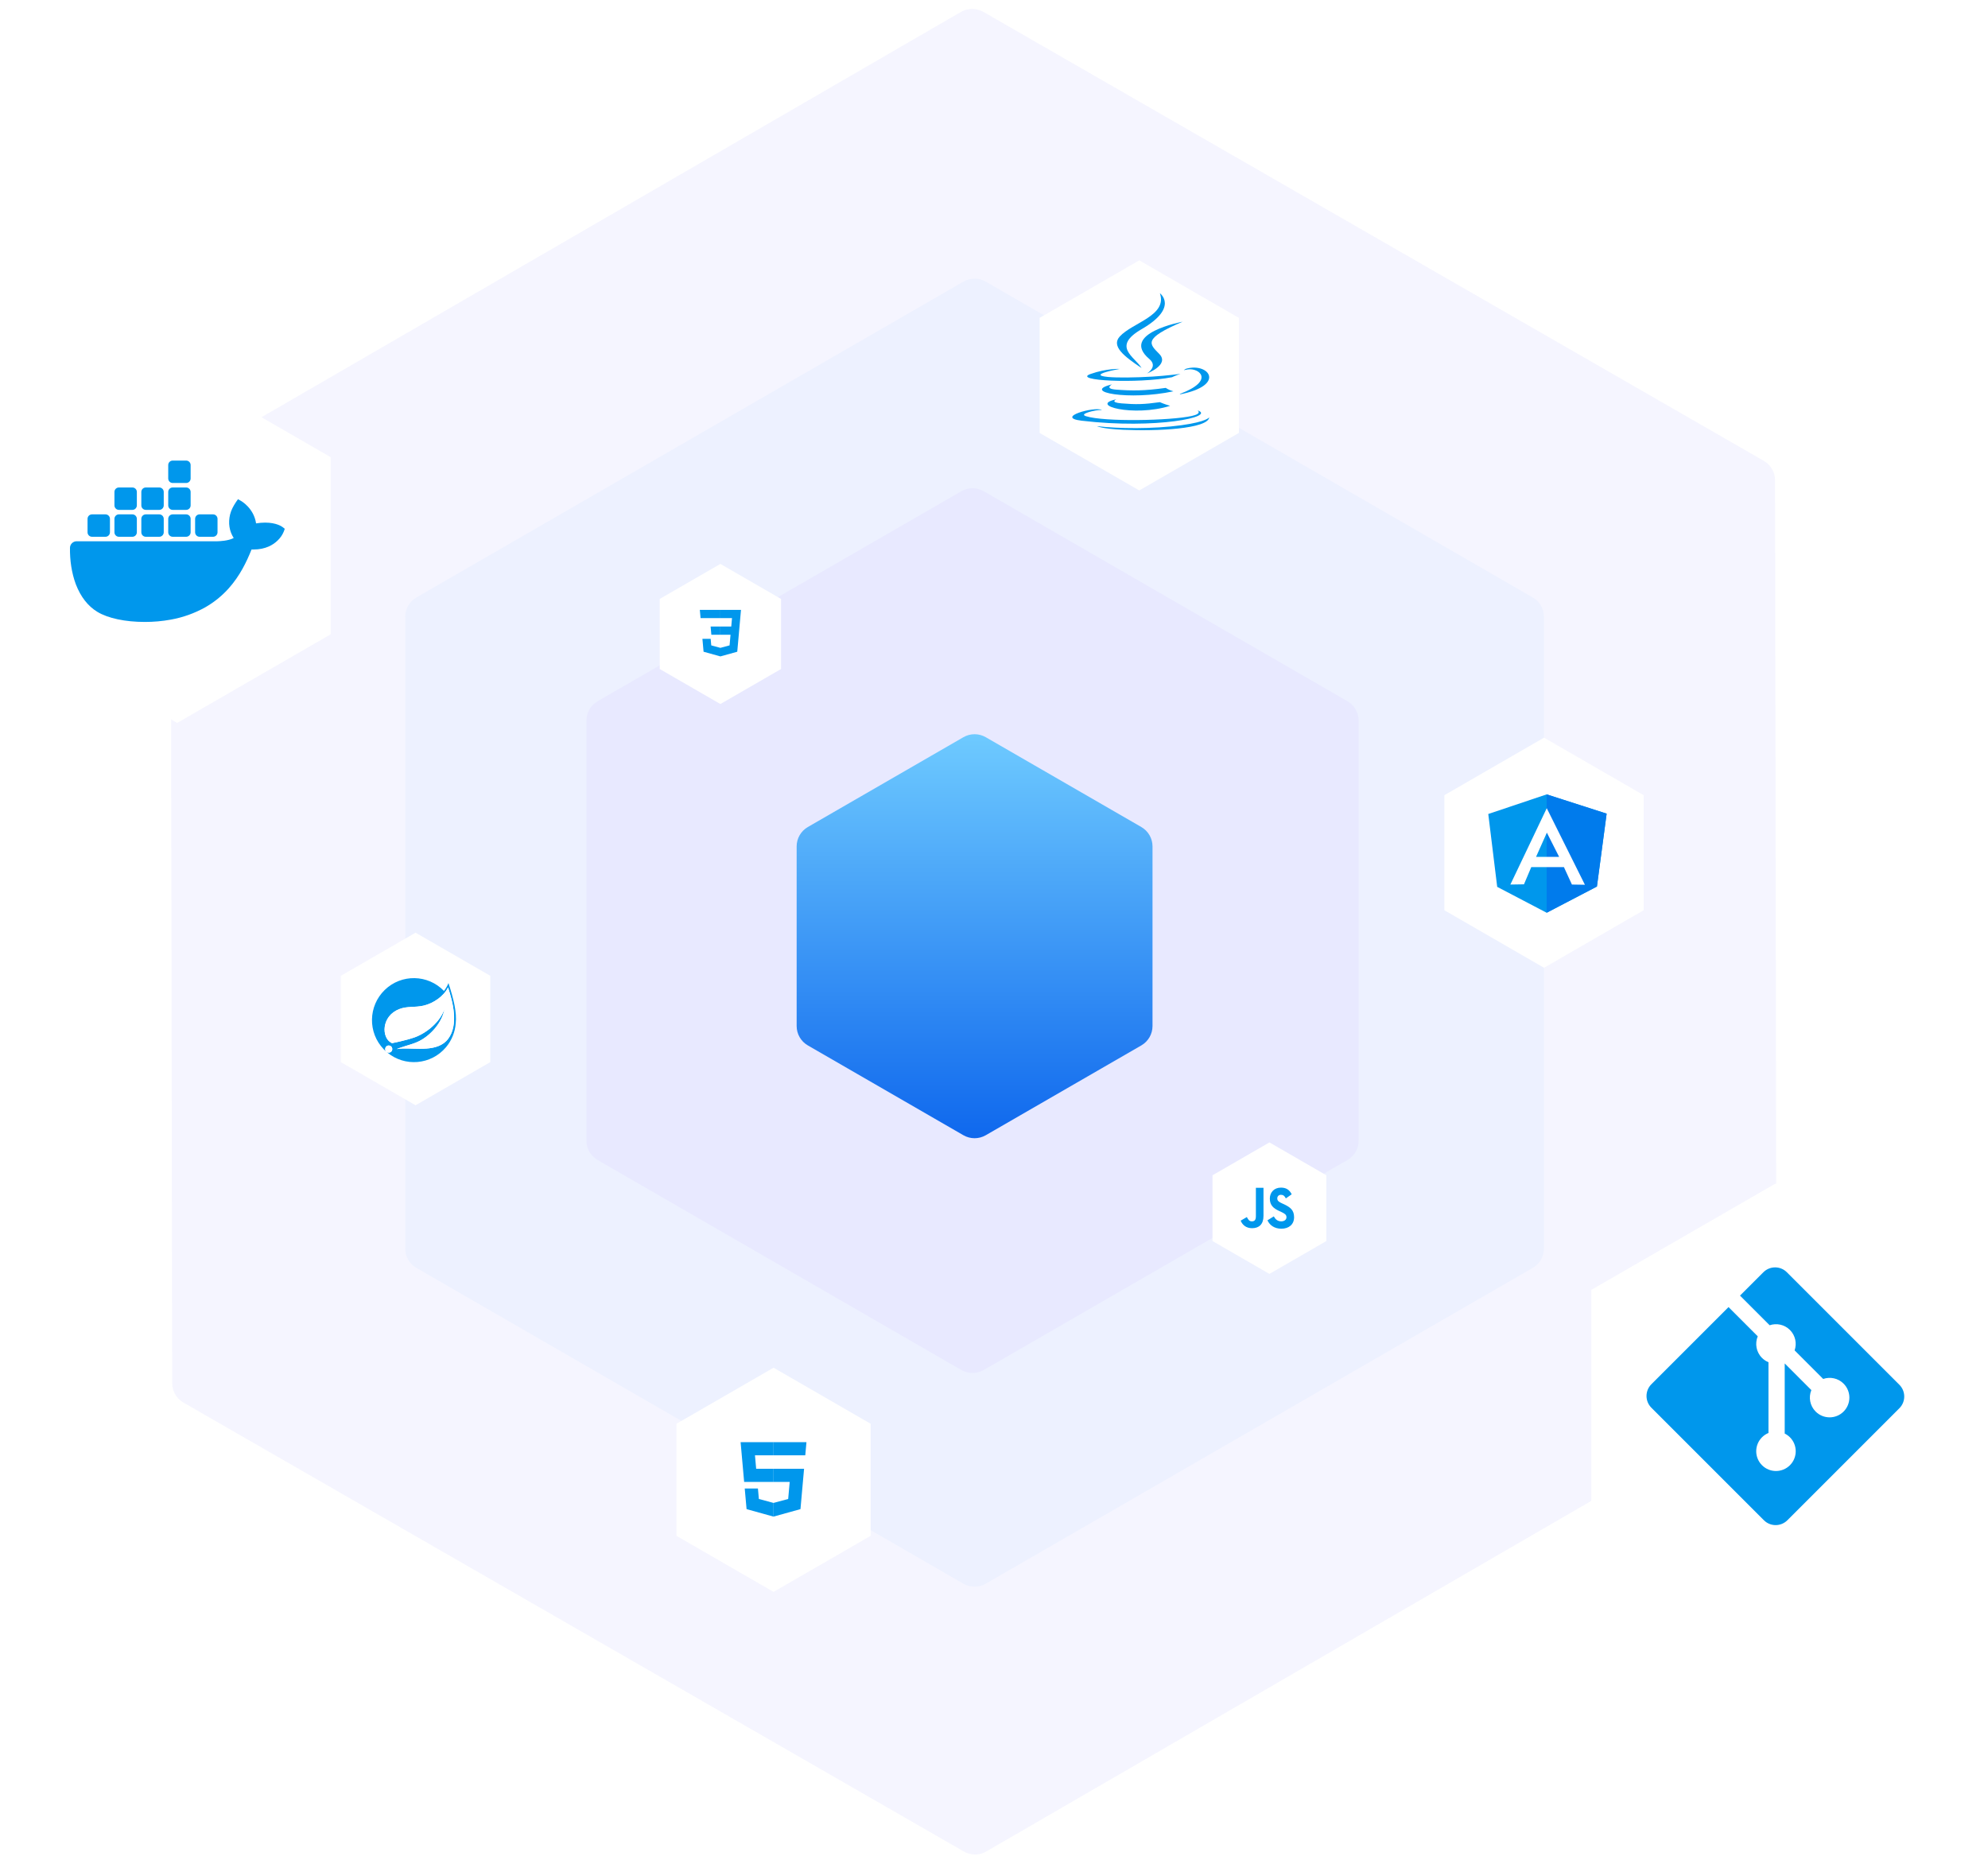 <svg width="561" height="526" viewBox="0 0 561 526" fill="none" xmlns="http://www.w3.org/2000/svg">
<g filter="url(#filter0_d_223_312)">
<path d="M271.182 2.359C273.133 1.229 275.539 1.225 277.493 2.349L497.743 129.049C499.697 130.173 500.903 132.255 500.907 134.509L501.306 388.601C501.31 390.855 500.11 392.941 498.16 394.071L278.31 521.463C276.359 522.593 273.953 522.597 271.999 521.473L51.749 394.773C49.795 393.649 48.589 391.568 48.585 389.313L48.185 135.222C48.182 132.967 49.382 130.882 51.332 129.751L271.182 2.359Z" fill="#F5F5FF"/>
<path d="M271.864 78.475C273.816 77.348 276.222 77.348 278.175 78.475L432.54 167.598C434.492 168.726 435.695 170.809 435.695 173.064V351.309C435.695 353.564 434.492 355.647 432.54 356.775L278.175 445.897C276.222 447.025 273.816 447.025 271.864 445.897L117.498 356.775C115.546 355.647 114.343 353.564 114.343 351.309V173.064C114.343 170.809 115.546 168.726 117.498 167.598L271.864 78.475Z" fill="#EDF1FF"/>
<path d="M271.286 137.614C273.239 136.487 275.644 136.487 277.597 137.614L380.244 196.878C382.197 198.005 383.4 200.088 383.4 202.343V320.87C383.4 323.125 382.197 325.208 380.244 326.336L277.597 385.599C275.644 386.727 273.239 386.727 271.286 385.599L168.638 326.336C166.686 325.208 165.483 323.125 165.483 320.87V202.343C165.483 200.088 166.686 198.005 168.638 196.878L271.286 137.614Z" fill="#E8E9FF"/>
<g filter="url(#filter1_d_223_312)">
<path d="M271.865 206.029C273.817 204.902 276.223 204.902 278.175 206.029L322.076 231.375C324.028 232.502 325.231 234.586 325.231 236.841V287.532C325.231 289.787 324.028 291.87 322.076 292.998L278.175 318.344C276.223 319.471 273.817 319.471 271.865 318.344L227.964 292.998C226.012 291.87 224.809 289.787 224.809 287.532V236.841C224.809 234.586 226.012 232.502 227.964 231.375L271.865 206.029Z" fill="url(#paint0_linear_223_312)"/>
</g>
<g filter="url(#filter2_d_223_312)">
<path d="M358.224 320.372L374.292 329.649V348.202L358.224 357.479L342.157 348.202V329.649L358.224 320.372Z" fill="white"/>
<path d="M359.456 341.245C359.904 342.066 360.53 342.646 361.559 342.646C362.453 342.646 363.035 342.163 363.035 341.486C363.035 340.713 362.453 340.423 361.469 339.94L360.932 339.699C359.367 338.974 358.338 338.104 358.338 336.22C358.338 334.48 359.546 333.128 361.469 333.128C362.856 333.128 363.84 333.659 364.511 335.012L362.856 336.172C362.498 335.447 362.095 335.157 361.469 335.157C360.843 335.157 360.44 335.592 360.44 336.172C360.44 336.848 360.843 337.138 361.782 337.573L362.319 337.814C364.153 338.684 365.182 339.505 365.182 341.486C365.182 343.564 363.661 344.723 361.603 344.723C359.591 344.723 358.293 343.709 357.667 342.356L359.456 341.245ZM351.852 341.438C352.21 342.066 352.478 342.646 353.239 342.646C353.954 342.646 354.402 342.356 354.402 341.196V333.176H356.549V341.1C356.549 343.516 355.252 344.578 353.328 344.578C351.584 344.578 350.599 343.612 350.107 342.453L351.852 341.438Z" fill="#0097EC"/>
</g>
<path d="M117.271 262.186L138.36 274.362V298.713L117.271 310.889L96.182 298.713V274.362L117.271 262.186Z" fill="white"/>
<path d="M108.577 278.342C113.26 273.796 120.749 273.918 125.286 278.635C125.799 277.951 126.238 277.193 126.555 276.411C128.043 280.957 128.945 284.769 128.604 287.727C128.433 290.219 127.457 292.614 125.847 294.521C121.652 299.506 114.187 300.142 109.211 295.938L109.116 295.853L109.111 295.85C109.095 295.839 109.08 295.828 109.065 295.816C109.019 295.781 108.978 295.742 108.941 295.701L108.928 295.686L108.772 295.547C108.62 295.417 108.468 295.287 108.334 295.139L108.284 295.083C103.747 290.39 103.893 282.887 108.577 278.342ZM110.333 294.252C109.894 293.91 109.26 293.959 108.918 294.399C108.618 294.785 108.62 295.323 108.923 295.68L108.928 295.686L109.116 295.853L109.134 295.866C109.561 296.147 110.134 296.089 110.462 295.692L110.48 295.669C110.821 295.23 110.748 294.594 110.333 294.252ZM126.433 277.633C125.213 280.199 122.188 282.154 119.578 282.765C117.115 283.352 114.968 282.863 112.699 283.743C107.528 285.722 107.625 291.881 110.455 293.274L110.626 293.372C110.626 293.372 112.67 292.965 114.691 292.427L114.864 292.381C115.671 292.163 116.466 291.925 117.115 291.686C120.481 290.439 124.189 287.36 125.408 283.792C124.774 287.507 121.579 291.099 118.383 292.737C116.675 293.617 115.358 293.812 112.553 294.79C112.211 294.912 111.943 295.034 111.943 295.034C111.977 295.029 112.012 295.025 112.046 295.02L112.114 295.011L112.182 295.003C112.801 294.926 113.358 294.887 113.358 294.887C117.334 294.692 123.579 296.012 126.482 292.126C129.458 288.166 127.799 281.763 126.433 277.633Z" fill="#0097EC"/>
<path d="M110.334 294.252C110.748 294.594 110.821 295.23 110.48 295.669C110.138 296.109 109.504 296.158 109.065 295.816C108.626 295.474 108.577 294.839 108.919 294.399C109.26 293.959 109.894 293.91 110.334 294.252ZM126.433 277.633C127.799 281.763 129.458 288.166 126.482 292.126C123.579 296.012 117.335 294.692 113.358 294.887C113.358 294.887 112.802 294.926 112.182 295.003L112.114 295.011C112.058 295.019 112.001 295.026 111.944 295.034C111.944 295.034 112.212 294.912 112.553 294.79C115.359 293.812 116.676 293.617 118.383 292.737C121.579 291.099 124.775 287.507 125.409 283.792C124.189 287.36 120.481 290.439 117.115 291.686C114.798 292.541 110.626 293.372 110.626 293.372L110.456 293.274C107.626 291.881 107.528 285.722 112.7 283.743C114.968 282.863 117.115 283.352 119.579 282.765C122.189 282.154 125.214 280.199 126.433 277.633Z" fill="white"/>
<g filter="url(#filter3_d_223_312)">
<path d="M435.713 206.156L463.832 222.39V254.858L435.713 271.092L407.595 254.858V222.39L435.713 206.156Z" fill="white"/>
<path d="M419.98 227.698L436.46 222.162L453.383 227.6L450.643 248.158L436.46 255.565L422.499 248.257L419.98 227.698Z" fill="#0097EC"/>
<path d="M453.384 227.6L436.461 222.162V255.565L450.644 248.171L453.384 227.6Z" fill="#007BEC"/>
<path d="M436.486 226.062L426.218 247.605L430.054 247.543L432.115 242.684H436.499H436.512H441.327L443.584 247.605L447.251 247.666L436.486 226.062ZM436.512 232.964L439.983 239.805H436.656H436.486H433.459L436.512 232.964Z" fill="white"/>
</g>
<g filter="url(#filter4_d_223_312)">
<path d="M203.287 157.128L220.407 167.013V186.782L203.287 196.666L186.166 186.782V167.013L203.287 157.128Z" fill="white"/>
<path d="M203.288 174.79H206.356L206.568 172.416H203.288V170.097H203.296H209.102L209.046 170.719L208.477 177.109H203.288V174.79Z" fill="#0097EC"/>
<path d="M203.302 180.812L203.292 180.815L200.71 180.117L200.545 178.268H199.29H198.217L198.542 181.909L203.291 183.227L203.302 183.224V180.812Z" fill="#0097EC"/>
<path d="M206.16 177.011L205.881 180.116L203.295 180.813V183.226L208.048 181.909L208.083 181.517L208.486 177.011H206.16Z" fill="#0097EC"/>
<path d="M203.296 170.097V171.538V172.41V172.416H197.703H197.695L197.649 171.895L197.543 170.719L197.487 170.097H203.296Z" fill="#0097EC"/>
<path d="M203.287 174.79V176.231V177.103V177.109H200.745H200.737L200.691 176.588L200.586 175.412L200.53 174.79H203.287Z" fill="#0097EC"/>
</g>
<path d="M50 103L93.301 128V178L50 203L6.699 178V128L50 103Z" fill="white"/>
<g clip-path="url(#clip0_223_312)">
<path d="M79.76 147.747C79.595 147.618 78.058 146.473 74.817 146.473C73.96 146.477 73.106 146.549 72.263 146.69C71.635 142.447 68.191 140.454 68.032 140.361L67.162 139.865L66.588 140.68C65.871 141.775 65.238 142.906 64.93 144.175C64.35 146.597 64.703 148.871 65.95 150.816C64.442 151.644 61.873 151.717 61.385 151.735H21.645C20.6 151.736 19.753 152.57 19.746 153.6C19.699 157.056 20.193 160.623 21.398 163.869C22.776 167.434 24.826 170.059 27.492 171.666C30.48 173.471 35.335 174.503 40.838 174.503C43.324 174.511 45.805 174.289 48.249 173.84C51.647 173.224 54.916 172.053 57.922 170.374C60.398 168.959 62.627 167.159 64.523 165.043C67.692 161.504 69.579 157.564 70.983 154.061C71.171 154.061 71.36 154.061 71.542 154.061C75.011 154.061 77.144 152.691 78.32 151.544C79.102 150.812 79.713 149.92 80.109 148.932L80.358 148.214L79.76 147.747Z" fill="#0097EC"/>
<path d="M29.763 150.47H25.968C25.27 150.47 24.703 149.904 24.703 149.205V145.411C24.703 144.713 25.27 144.146 25.968 144.146H29.763C30.461 144.146 31.027 144.713 31.027 145.411V149.205C31.027 149.904 30.461 150.47 29.763 150.47Z" fill="#0097EC"/>
<path d="M37.353 150.47H33.559C32.861 150.47 32.294 149.904 32.294 149.205V145.411C32.294 144.713 32.861 144.146 33.559 144.146H37.353C38.052 144.146 38.618 144.713 38.618 145.411V149.205C38.618 149.904 38.052 150.47 37.353 150.47Z" fill="#0097EC"/>
<path d="M44.941 150.47H41.147C40.449 150.47 39.882 149.904 39.882 149.205V145.411C39.882 144.713 40.449 144.146 41.147 144.146H44.941C45.64 144.146 46.206 144.713 46.206 145.411V149.205C46.206 149.904 45.64 150.47 44.941 150.47Z" fill="#0097EC"/>
<path d="M52.53 150.47H48.736C48.037 150.47 47.471 149.904 47.471 149.205V145.411C47.471 144.713 48.037 144.146 48.736 144.146H52.53C53.228 144.146 53.795 144.713 53.795 145.411V149.205C53.795 149.904 53.228 150.47 52.53 150.47Z" fill="#0097EC"/>
<path d="M37.353 142.881H33.559C32.861 142.881 32.294 142.314 32.294 141.616V137.821C32.294 137.123 32.861 136.557 33.559 136.557H37.353C38.052 136.557 38.618 137.123 38.618 137.821V141.616C38.618 142.314 38.052 142.881 37.353 142.881Z" fill="#0097EC"/>
<path d="M44.941 142.881H41.147C40.449 142.881 39.882 142.314 39.882 141.616V137.821C39.882 137.123 40.449 136.557 41.147 136.557H44.941C45.64 136.557 46.206 137.123 46.206 137.821V141.616C46.206 142.314 45.64 142.881 44.941 142.881Z" fill="#0097EC"/>
<path d="M52.53 142.881H48.736C48.037 142.881 47.471 142.314 47.471 141.616V137.821C47.471 137.123 48.037 136.557 48.736 136.557H52.53C53.228 136.557 53.795 137.123 53.795 137.821V141.616C53.795 142.314 53.228 142.881 52.53 142.881Z" fill="#0097EC"/>
<path d="M52.53 135.292H48.736C48.037 135.292 47.471 134.725 47.471 134.027V130.232C47.471 129.534 48.037 128.967 48.736 128.967H52.53C53.228 128.967 53.795 129.534 53.795 130.232V134.027C53.795 134.725 53.228 135.292 52.53 135.292Z" fill="#0097EC"/>
<path d="M60.12 150.47H56.325C55.627 150.47 55.06 149.904 55.06 149.205V145.411C55.06 144.713 55.627 144.146 56.325 144.146H60.12C60.818 144.146 61.385 144.713 61.385 145.411V149.205C61.385 149.904 60.818 150.47 60.12 150.47Z" fill="#0097EC"/>
</g>
<path d="M501 333L552.962 363V423L501 453L449.038 423V363L501 333Z" fill="white"/>
<path d="M535.991 389.76L504.237 358.008C502.41 356.179 499.444 356.179 497.614 358.008L491.021 364.602L499.385 372.966C501.329 372.31 503.558 372.75 505.107 374.3C506.664 375.859 507.101 378.107 506.429 380.057L514.49 388.119C516.44 387.447 518.69 387.882 520.248 389.442C522.425 391.618 522.425 395.145 520.248 397.323C518.07 399.5 514.543 399.5 512.365 397.323C510.727 395.684 510.323 393.278 511.152 391.261L503.634 383.743L503.633 403.527C504.164 403.79 504.665 404.141 505.107 404.581C507.284 406.757 507.284 410.284 505.107 412.464C502.93 414.641 499.401 414.641 497.226 412.464C495.05 410.284 495.05 406.757 497.226 404.581C497.764 404.044 498.387 403.638 499.051 403.365V383.397C498.387 383.126 497.765 382.722 497.226 382.181C495.577 380.534 495.18 378.113 496.025 376.088L487.781 367.842L466.008 389.613C464.178 391.444 464.178 394.41 466.008 396.239L497.762 427.992C499.59 429.821 502.555 429.821 504.386 427.992L535.991 396.387C537.82 394.557 537.82 391.589 535.991 389.76Z" fill="#0097EC"/>
<g filter="url(#filter5_d_223_312)">
<path d="M218.294 383.946L245.687 399.761V431.391L218.294 447.207L190.902 431.391V399.761L218.294 383.946Z" fill="white"/>
<path d="M218.294 412.464H213.385L213.047 408.665H218.294V404.955H218.281H208.992L209.081 405.951L209.992 416.174H218.294V412.464Z" fill="#0097EC"/>
<path d="M218.295 422.098L218.278 422.103L214.147 420.988L213.883 418.03H211.875H210.158L210.678 423.853L218.278 425.963L218.295 425.959V422.098Z" fill="#0097EC"/>
<path d="M218.281 412.464V416.174H222.849L222.42 420.986L218.281 422.102V425.962L225.887 423.853L225.943 423.227L226.814 413.46L226.905 412.464H225.905H218.281Z" fill="#0097EC"/>
<path d="M218.281 404.955V407.26V408.657V408.665H227.23H227.242L227.317 407.832L227.486 405.951L227.575 404.955H218.281Z" fill="#0097EC"/>
</g>
<g filter="url(#filter6_d_223_312)">
<path d="M321.494 71.466L349.61 87.699V120.165L321.494 136.398L293.377 120.165V87.699L321.494 71.466Z" fill="white"/>
<path d="M315.037 110.679C315.037 110.679 313.036 111.534 316.464 111.823C320.618 112.171 322.74 112.121 327.317 111.486C327.317 111.486 328.522 112.04 330.203 112.519C319.94 115.747 306.978 112.332 315.037 110.679ZM313.783 106.467C313.783 106.467 311.537 107.687 314.968 107.948C319.405 108.284 322.909 108.312 328.974 107.455C328.974 107.455 329.811 108.079 331.129 108.42C318.724 111.083 304.907 108.63 313.783 106.467Z" fill="#0097EC"/>
<path d="M324.352 99.32C326.882 101.458 323.688 103.38 323.688 103.38C323.688 103.38 330.108 100.948 327.16 97.9C324.406 95.06 322.295 93.649 333.726 88.782C333.726 88.782 315.782 92.071 324.352 99.32Z" fill="#0097EC"/>
<path d="M337.923 113.795C337.923 113.795 339.405 114.692 336.291 115.386C330.369 116.703 311.639 117.1 306.437 115.438C304.568 114.841 308.074 114.013 309.178 113.838C310.328 113.655 310.984 113.689 310.984 113.689C308.905 112.614 297.542 115.8 305.214 116.714C326.134 119.203 343.349 115.593 337.923 113.795ZM315.999 102.102C315.999 102.102 306.473 103.763 312.626 104.367C315.224 104.622 320.402 104.564 325.228 104.267C329.171 104.023 333.128 103.504 333.128 103.504C333.128 103.504 331.739 103.941 330.733 104.445C321.057 106.313 302.37 105.443 307.75 103.533C312.299 101.918 315.999 102.102 315.999 102.102ZM333.088 109.114C342.923 105.363 338.375 101.759 335.201 102.244C334.425 102.363 334.077 102.466 334.077 102.466C334.077 102.466 334.366 102.134 334.917 101.991C341.196 100.371 346.024 106.77 332.892 109.304C332.892 109.303 333.043 109.203 333.088 109.114Z" fill="#0097EC"/>
<path d="M327.312 80.742C327.312 80.742 332.758 84.742 322.146 90.891C313.636 95.824 320.205 98.637 322.143 101.852C317.175 98.562 313.531 95.665 315.975 92.969C319.565 89.013 329.509 87.094 327.312 80.742Z" fill="#0097EC"/>
<path d="M316.967 119.28C326.405 119.723 340.902 119.033 341.245 115.754C341.245 115.754 340.585 116.997 333.444 117.983C325.388 119.097 315.449 118.967 309.557 118.253C309.557 118.253 310.764 118.987 316.967 119.28Z" fill="#0097EC"/>
</g>
</g>
<defs>
<filter id="filter0_d_223_312" x="4.699" y="0.509" width="550.263" height="524.805" filterUnits="userSpaceOnUse" color-interpolation-filters="sRGB">
<feFlood flood-opacity="0" result="BackgroundImageFix"/>
<feColorMatrix in="SourceAlpha" type="matrix" values="0 0 0 0 0 0 0 0 0 0 0 0 0 0 0 0 0 0 127 0" result="hardAlpha"/>
<feOffset dy="1"/>
<feGaussianBlur stdDeviation="1"/>
<feComposite in2="hardAlpha" operator="out"/>
<feColorMatrix type="matrix" values="0 0 0 0 0 0 0 0 0 0 0 0 0 0 0 0 0 0 0.15 0"/>
<feBlend mode="normal" in2="BackgroundImageFix" result="effect1_dropShadow_223_312"/>
<feBlend mode="normal" in="SourceGraphic" in2="effect1_dropShadow_223_312" result="shape"/>
</filter>
<filter id="filter1_d_223_312" x="222.809" y="204.184" width="104.423" height="118.005" filterUnits="userSpaceOnUse" color-interpolation-filters="sRGB">
<feFlood flood-opacity="0" result="BackgroundImageFix"/>
<feColorMatrix in="SourceAlpha" type="matrix" values="0 0 0 0 0 0 0 0 0 0 0 0 0 0 0 0 0 0 127 0" result="hardAlpha"/>
<feOffset dy="1"/>
<feGaussianBlur stdDeviation="1"/>
<feComposite in2="hardAlpha" operator="out"/>
<feColorMatrix type="matrix" values="0 0 0 0 0 0 0 0 0 0 0 0 0 0 0 0 0 0 0.15 0"/>
<feBlend mode="normal" in2="BackgroundImageFix" result="effect1_dropShadow_223_312"/>
<feBlend mode="normal" in="SourceGraphic" in2="effect1_dropShadow_223_312" result="shape"/>
</filter>
<filter id="filter2_d_223_312" x="340.156" y="319.372" width="36.136" height="41.107" filterUnits="userSpaceOnUse" color-interpolation-filters="sRGB">
<feFlood flood-opacity="0" result="BackgroundImageFix"/>
<feColorMatrix in="SourceAlpha" type="matrix" values="0 0 0 0 0 0 0 0 0 0 0 0 0 0 0 0 0 0 127 0" result="hardAlpha"/>
<feOffset dy="1"/>
<feGaussianBlur stdDeviation="1"/>
<feComposite in2="hardAlpha" operator="out"/>
<feColorMatrix type="matrix" values="0 0 0 0 0 0 0 0 0 0 0 0 0 0 0 0 0 0 0.15 0"/>
<feBlend mode="normal" in2="BackgroundImageFix" result="effect1_dropShadow_223_312"/>
<feBlend mode="normal" in="SourceGraphic" in2="effect1_dropShadow_223_312" result="shape"/>
</filter>
<filter id="filter3_d_223_312" x="405.595" y="205.156" width="60.237" height="68.936" filterUnits="userSpaceOnUse" color-interpolation-filters="sRGB">
<feFlood flood-opacity="0" result="BackgroundImageFix"/>
<feColorMatrix in="SourceAlpha" type="matrix" values="0 0 0 0 0 0 0 0 0 0 0 0 0 0 0 0 0 0 127 0" result="hardAlpha"/>
<feOffset dy="1"/>
<feGaussianBlur stdDeviation="1"/>
<feComposite in2="hardAlpha" operator="out"/>
<feColorMatrix type="matrix" values="0 0 0 0 0 0 0 0 0 0 0 0 0 0 0 0 0 0 0.15 0"/>
<feBlend mode="normal" in2="BackgroundImageFix" result="effect1_dropShadow_223_312"/>
<feBlend mode="normal" in="SourceGraphic" in2="effect1_dropShadow_223_312" result="shape"/>
</filter>
<filter id="filter4_d_223_312" x="184.166" y="156.128" width="38.241" height="43.538" filterUnits="userSpaceOnUse" color-interpolation-filters="sRGB">
<feFlood flood-opacity="0" result="BackgroundImageFix"/>
<feColorMatrix in="SourceAlpha" type="matrix" values="0 0 0 0 0 0 0 0 0 0 0 0 0 0 0 0 0 0 127 0" result="hardAlpha"/>
<feOffset dy="1"/>
<feGaussianBlur stdDeviation="1"/>
<feComposite in2="hardAlpha" operator="out"/>
<feColorMatrix type="matrix" values="0 0 0 0 0 0 0 0 0 0 0 0 0 0 0 0 0 0 0.15 0"/>
<feBlend mode="normal" in2="BackgroundImageFix" result="effect1_dropShadow_223_312"/>
<feBlend mode="normal" in="SourceGraphic" in2="effect1_dropShadow_223_312" result="shape"/>
</filter>
<filter id="filter5_d_223_312" x="188.901" y="382.946" width="58.786" height="67.261" filterUnits="userSpaceOnUse" color-interpolation-filters="sRGB">
<feFlood flood-opacity="0" result="BackgroundImageFix"/>
<feColorMatrix in="SourceAlpha" type="matrix" values="0 0 0 0 0 0 0 0 0 0 0 0 0 0 0 0 0 0 127 0" result="hardAlpha"/>
<feOffset dy="1"/>
<feGaussianBlur stdDeviation="1"/>
<feComposite in2="hardAlpha" operator="out"/>
<feColorMatrix type="matrix" values="0 0 0 0 0 0 0 0 0 0 0 0 0 0 0 0 0 0 0.15 0"/>
<feBlend mode="normal" in2="BackgroundImageFix" result="effect1_dropShadow_223_312"/>
<feBlend mode="normal" in="SourceGraphic" in2="effect1_dropShadow_223_312" result="shape"/>
</filter>
<filter id="filter6_d_223_312" x="291.377" y="70.466" width="60.233" height="68.933" filterUnits="userSpaceOnUse" color-interpolation-filters="sRGB">
<feFlood flood-opacity="0" result="BackgroundImageFix"/>
<feColorMatrix in="SourceAlpha" type="matrix" values="0 0 0 0 0 0 0 0 0 0 0 0 0 0 0 0 0 0 127 0" result="hardAlpha"/>
<feOffset dy="1"/>
<feGaussianBlur stdDeviation="1"/>
<feComposite in2="hardAlpha" operator="out"/>
<feColorMatrix type="matrix" values="0 0 0 0 0 0 0 0 0 0 0 0 0 0 0 0 0 0 0.15 0"/>
<feBlend mode="normal" in2="BackgroundImageFix" result="effect1_dropShadow_223_312"/>
<feBlend mode="normal" in="SourceGraphic" in2="effect1_dropShadow_223_312" result="shape"/>
</filter>
<linearGradient id="paint0_linear_223_312" x1="275.02" y1="204.207" x2="275.02" y2="320.165" gradientUnits="userSpaceOnUse">
<stop stop-color="#6FCBFF"/>
<stop offset="1" stop-color="#0E67ED"/>
</linearGradient>
<clipPath id="clip0_223_312">
<rect x="19.644" y="122.643" width="60.714" height="60.714" fill="white"/>
</clipPath>
</defs>
</svg>

